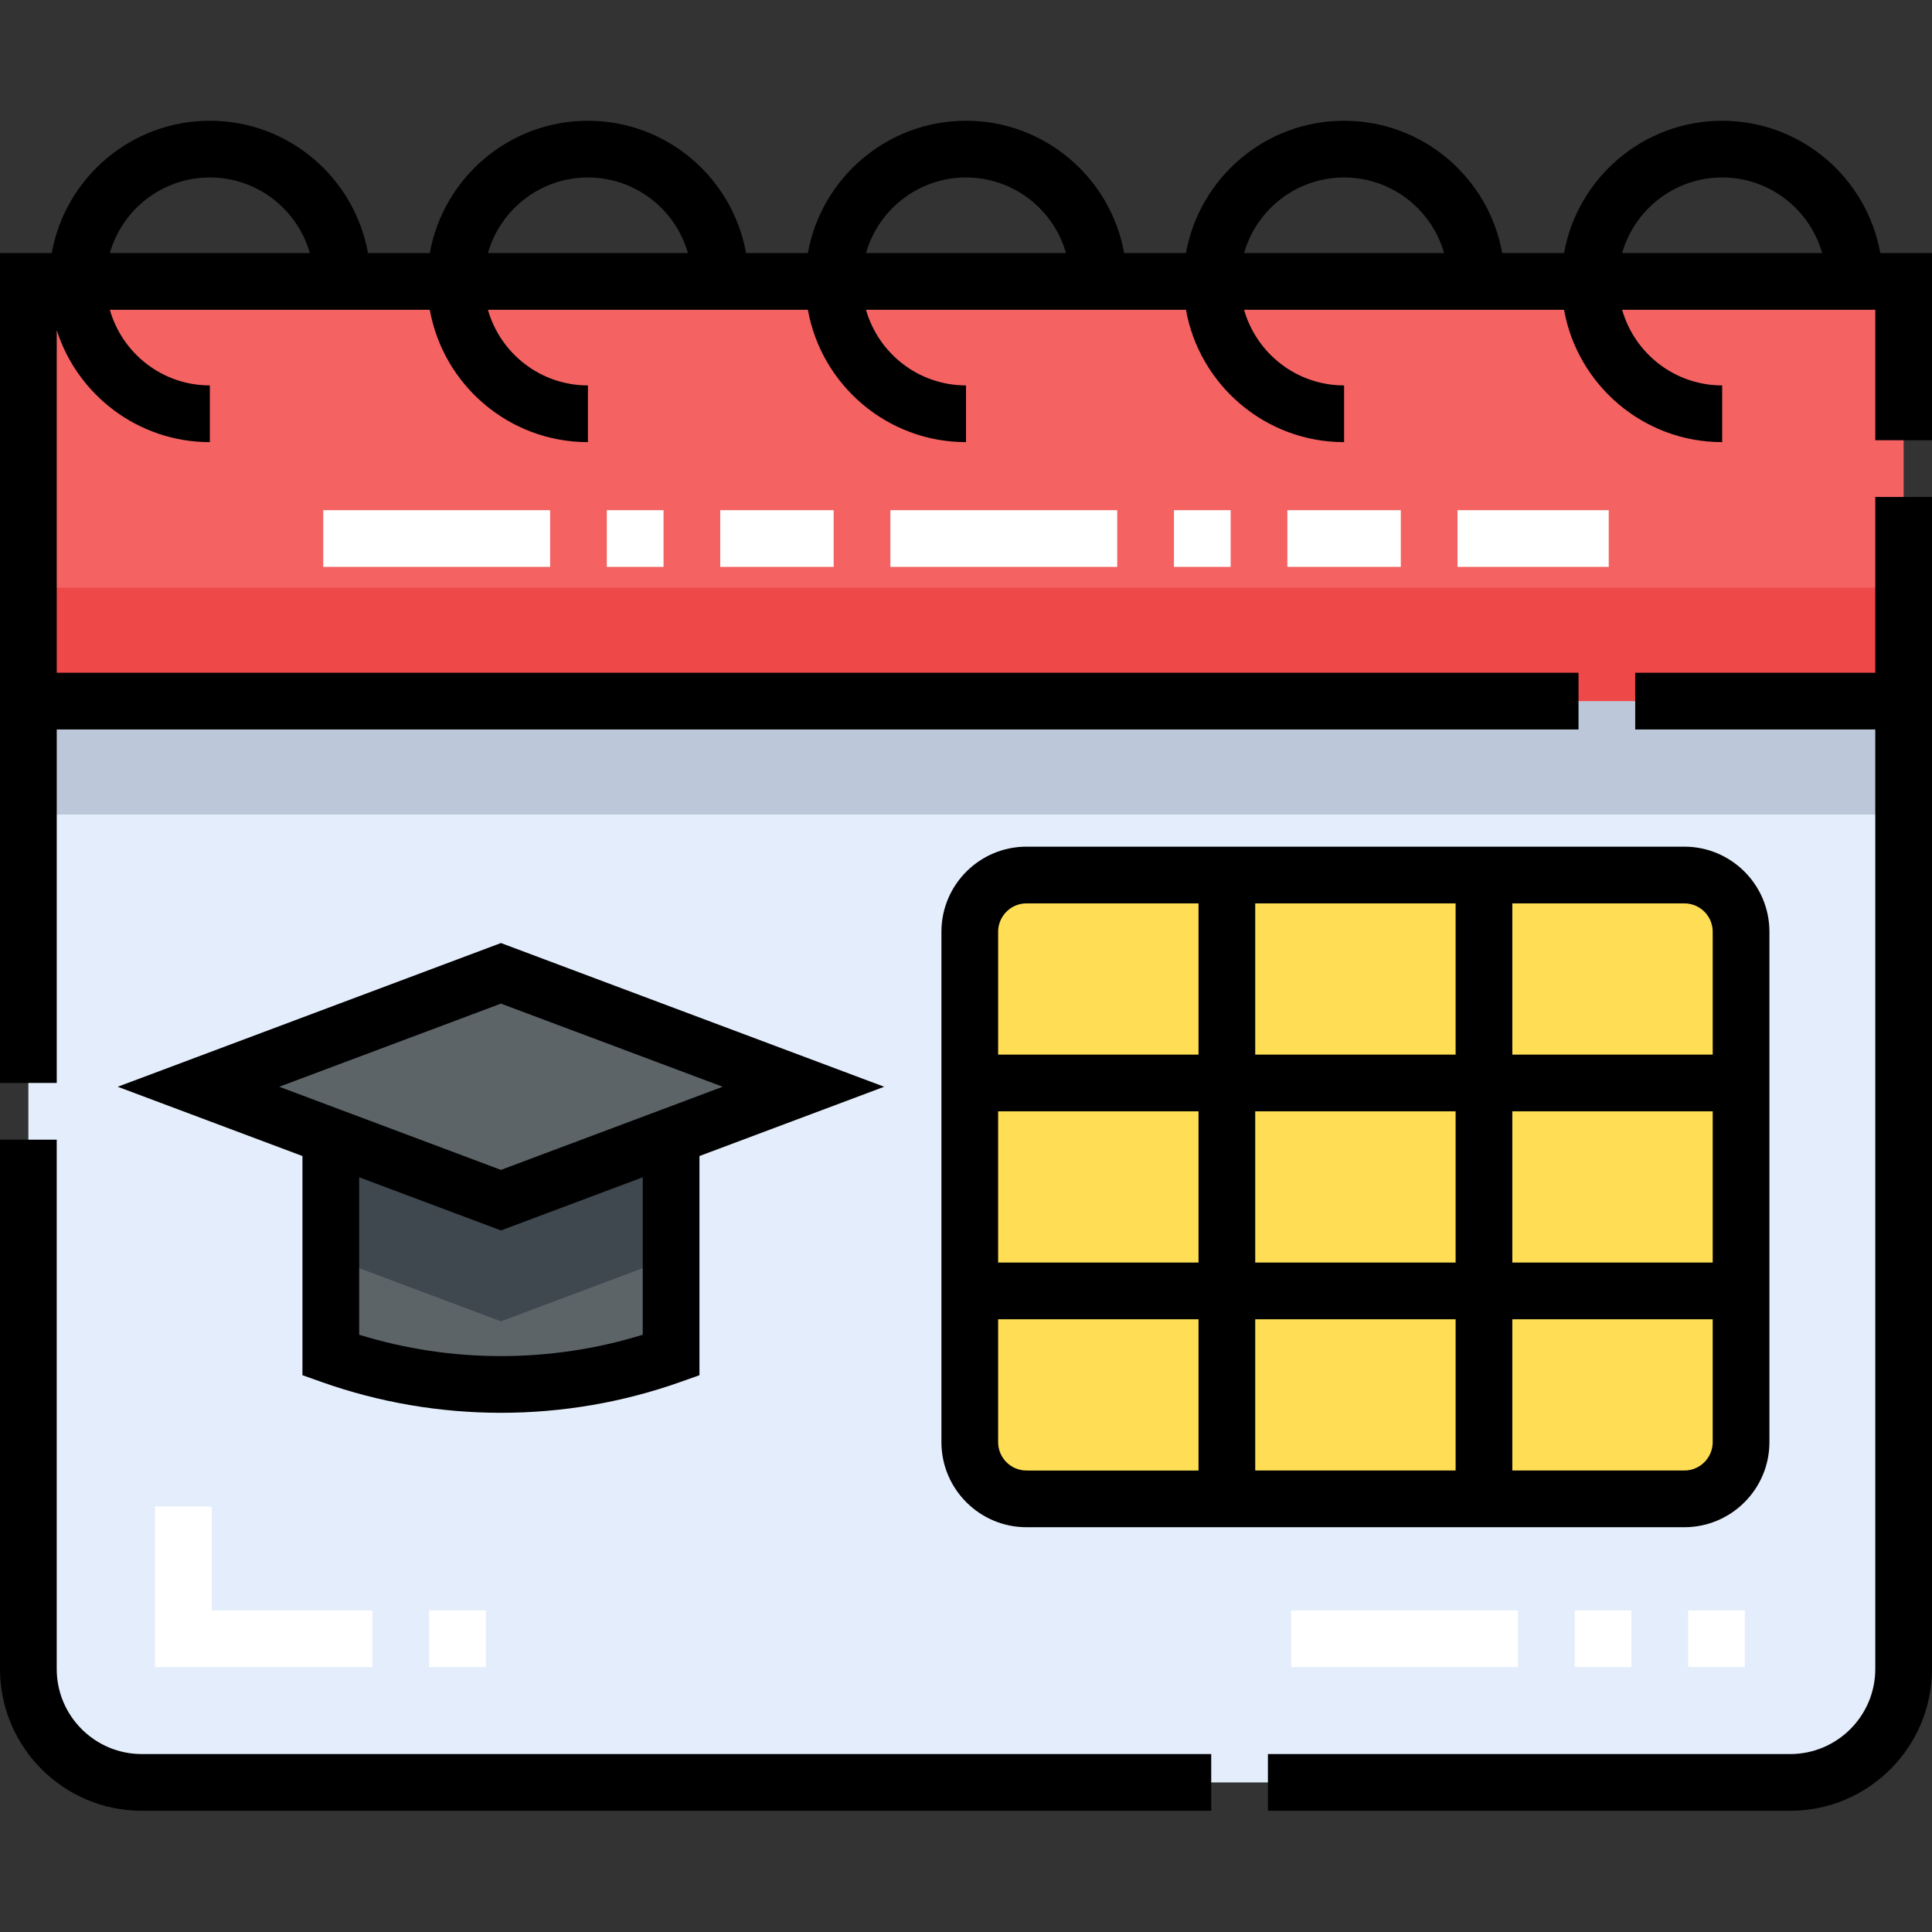 <svg class="h-5 w-5" height="512pt" viewBox="0 -32 512 512" width="512pt" xmlns="http://www.w3.org/2000/svg"><rect x="0" y="-32" width="512" height="512" fill="#333333" stroke="none"/><path d="m37.574 440.359h436.852c16.602 0 30.059-13.457 30.059-30.059v-256.5h-496.969v256.5c0 16.602 13.457 30.059 30.059 30.059zm0 0" fill="#e4edfb"/><path d="m7.516 42.582h496.969v111.219h-496.969zm0 0" fill="#f46262"/><path d="m257.004 214.918v135.266c0 8.301 6.727 15.031 15.027 15.031h174.34c8.301 0 15.031-6.73 15.031-15.031v-135.266c0-8.297-6.73-15.027-15.031-15.027h-174.34c-8.301 0-15.027 6.73-15.027 15.027zm0 0" fill="#ffde55"/><path d="m212.914 256-80.156 30.059-80.156-30.059 80.156-30.059zm0 0" fill="#5d6468"/><path d="m132.758 286.059-45.086-16.906v57.988c29.164 10.367 61.012 10.367 90.176 0v-57.988zm0 0" fill="#5d6468"/><path d="m132.758 318.16 45.09-16.906v-32.102l-45.09 16.906-45.086-16.906v32.102zm0 0" fill="#40484f"/><path d="m7.516 153.801h496.969v30.059h-496.969zm0 0" fill="#bcc8d9"/><path d="m7.516 123.742h496.969v30.059h-496.969zm0 0" fill="#ef4848"/><path d="m498.297 35.07c-3.562-19.91-20.988-35.07-41.906-35.07-20.914 0-38.344 15.16-41.906 35.07h-16.383c-3.562-19.91-20.988-35.07-41.906-35.07-20.914 0-38.344 15.16-41.906 35.07h-16.383c-3.562-19.91-20.992-35.07-41.906-35.07s-38.344 15.16-41.906 35.07h-16.383c-3.562-19.91-20.992-35.07-41.906-35.07-20.918 0-38.344 15.16-41.906 35.07h-16.383c-3.562-19.91-20.992-35.07-41.906-35.07-20.918 0-38.344 15.16-41.906 35.07h-13.703v219.926h15.031v-93.68h403.285v-15.031h-403.285v-90.797c5.477 17.191 21.594 29.68 40.578 29.68v-15.031c-12.59 0-23.223-8.488-26.504-20.039h84.793c3.562 19.906 20.988 35.07 41.906 35.07v-15.031c-12.59 0-23.223-8.488-26.504-20.039h84.793c3.562 19.906 20.992 35.07 41.906 35.07v-15.031c-12.586 0-23.223-8.488-26.504-20.039h84.793c3.562 19.906 20.992 35.07 41.906 35.07v-15.031c-12.586 0-23.223-8.488-26.504-20.039h84.793c3.562 19.906 20.992 35.07 41.906 35.07v-15.031c-12.586 0-23.223-8.488-26.504-20.039h67.082v34.566h15.031v-49.594zm-41.906-20.039c12.59 0 23.223 8.488 26.504 20.039h-53.008c3.281-11.551 13.918-20.039 26.504-20.039zm-100.195 0c12.59 0 23.223 8.488 26.504 20.039h-53.008c3.281-11.551 13.918-20.039 26.504-20.039zm-100.195 0c12.586 0 23.223 8.488 26.504 20.039h-53.008c3.281-11.551 13.918-20.039 26.504-20.039zm-100.195 0c12.586 0 23.223 8.488 26.504 20.039h-53.008c3.281-11.551 13.914-20.039 26.504-20.039zm-100.195 0c12.586 0 23.223 8.488 26.504 20.039h-53.008c3.281-11.551 13.914-20.039 26.504-20.039zm0 0"/><path d="m496.969 146.285h-63.621v15.031h63.621v248.984c0 12.434-10.113 22.543-22.543 22.543h-138.414v15.031h138.414c20.719 0 37.574-16.855 37.574-37.574v-310.605h-15.031zm0 0"/><path d="m15.031 410.301v-140.273h-15.031v140.273c0 20.719 16.855 37.574 37.574 37.574h283.41v-15.031h-283.41c-12.434 0-22.543-10.109-22.543-22.543zm0 0"/><path d="m446.371 372.727c12.43 0 22.543-10.113 22.543-22.543v-135.266c0-12.43-10.113-22.543-22.543-22.543h-174.34c-12.43 0-22.543 10.113-22.543 22.543v135.266c0 12.43 10.113 22.543 22.543 22.543zm-113.723-110.215h53.105v40.078h-53.105zm-15.027 40.078h-53.105v-40.078h53.105zm15.027-55.105v-40.078h53.105v40.078zm68.133 15.027h53.105v40.078h-53.105zm-15.027 55.109v40.078h-53.105v-40.078zm60.617 40.078h-45.59v-40.078h53.105v32.562c0 4.145-3.371 7.516-7.516 7.516zm7.516-142.781v32.566h-53.105v-40.078h45.59c4.145 0 7.516 3.371 7.516 7.512zm-181.855-7.512h45.59v40.078h-53.105v-32.566c0-4.141 3.371-7.512 7.516-7.512zm-7.516 142.777v-32.562h53.105v40.078h-45.59c-4.145 0-7.516-3.371-7.516-7.516zm0 0"/><path d="m85.152 334.219c15.352 5.457 31.477 8.188 47.605 8.188 16.129 0 32.258-2.73 47.609-8.188l4.996-1.777v-58.082l48.953-18.359-101.559-38.086-101.559 38.086 48.957 18.359v58.082zm85.18-12.5c-24.418 7.547-50.727 7.547-75.145 0v-41.727l37.57 14.09 37.574-14.09zm-37.574-87.75 58.758 22.031-58.758 22.031-58.754-22.031zm0 0"/><g fill="#fff"><path d="m128.75 409.801h-15.027v-15.031h15.027zm-30.059 0h-57.609v-42.582h15.027v27.551h42.582zm0 0"/><path d="m462.402 409.801h-15.027v-15.031h15.027zm-30.059 0h-15.027v-15.031h15.027zm-30.059 0h-60.117v-15.031h60.117zm0 0"/><path d="m426.332 118.23h-40.078v-15.027h40.078zm-55.105 0h-30.059v-15.027h30.059zm-45.09 0h-15.027v-15.027h15.027zm-30.059 0h-60.117v-15.027h60.117zm-75.148 0h-30.059v-15.027h30.059zm-45.086 0h-15.031v-15.027h15.031zm-30.059 0h-60.117v-15.027h60.117zm0 0"/></g></svg>
